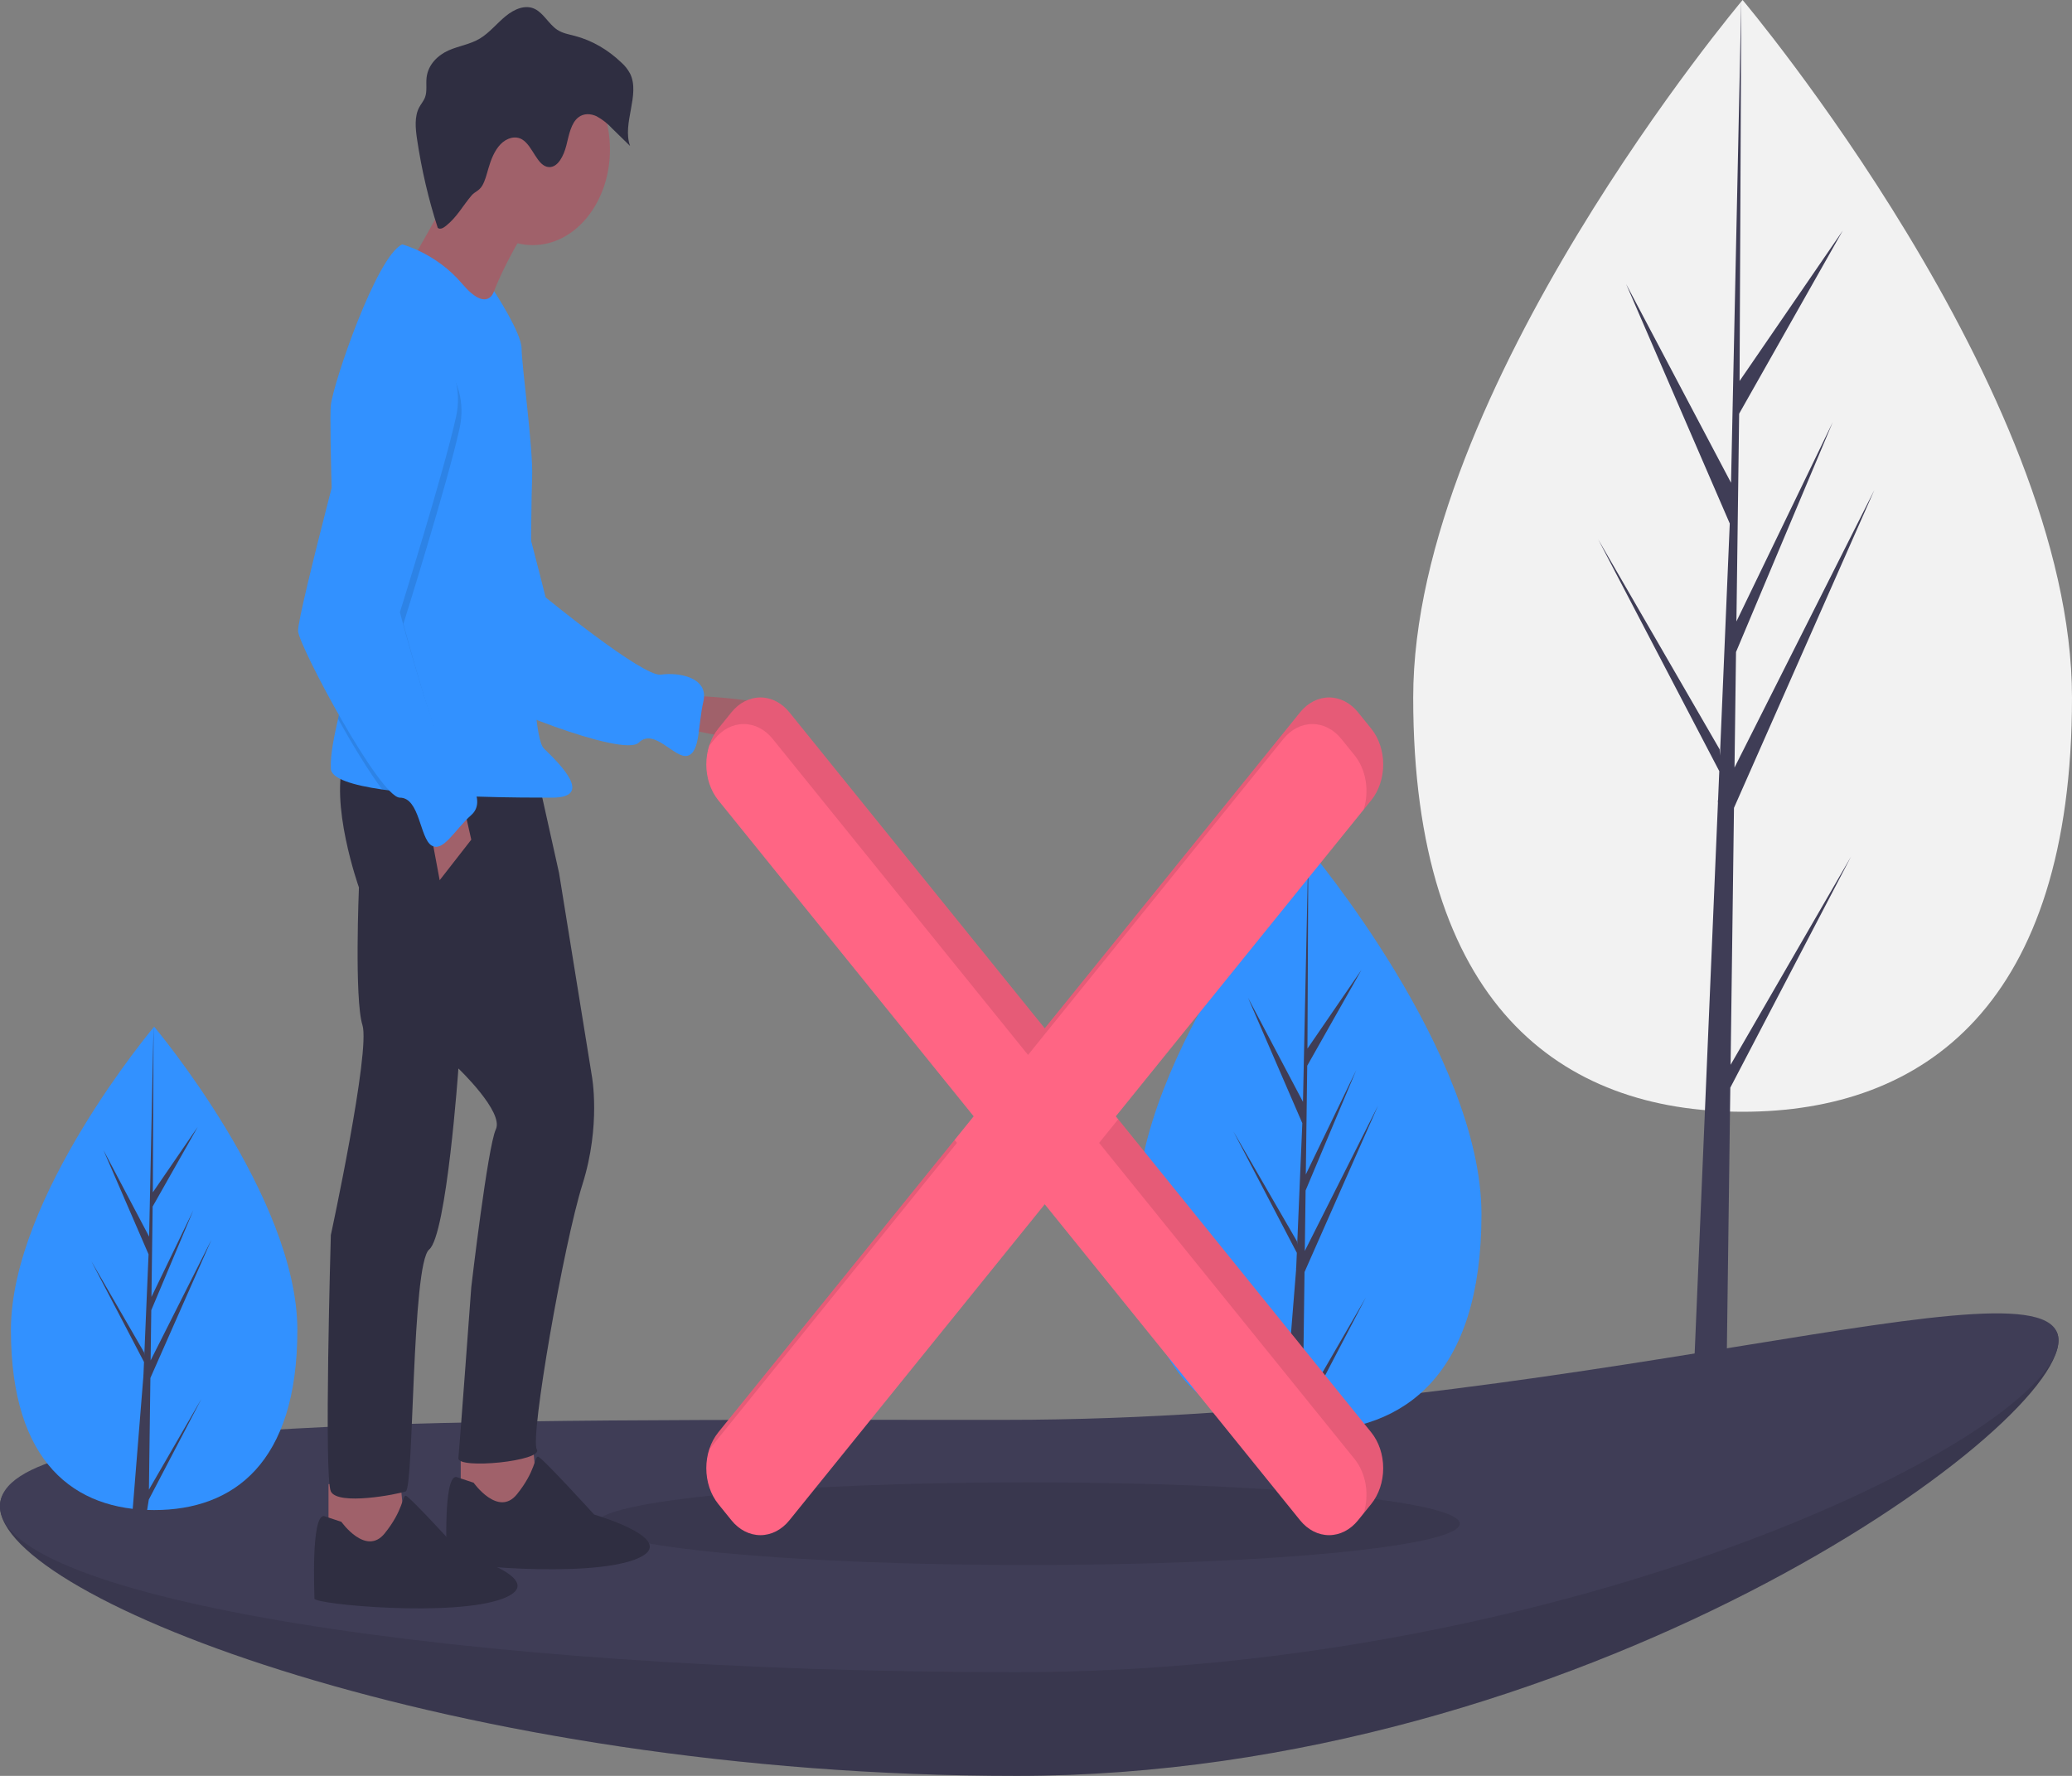 <svg width="2100" height="1800" viewBox="0 0 2100 1800" fill="none" xmlns="http://www.w3.org/2000/svg">
<rect x="0" y="0" width="2100" height="1800" fill="#808080" stroke="none"/>
<g id="errorObr ">
<g id="others">
<path id="Vector" d="M2086.29 1358.56C2086.29 1451.44 1599.49 1800 1030.41 1800C461.33 1800 0 1619.6 0 1526.73C0 1433.85 450.007 1544.24 1019.09 1544.24C1588.16 1544.24 2086.29 1265.68 2086.29 1358.56Z" fill="#3F3D56"/>
<path id="Vector_2" opacity="0.1" d="M2086.29 1358.56C2086.29 1451.44 1599.49 1800 1030.41 1800C461.33 1800 0 1619.6 0 1526.73C0 1433.85 450.007 1544.24 1019.09 1544.24C1588.16 1544.24 2086.29 1265.68 2086.29 1358.56Z" fill="black"/>
<path id="Vector_3" d="M2086.29 1358.56C2086.29 1451.44 1599.49 1694.9 1030.41 1694.9C461.33 1694.9 0 1619.6 0 1526.73C0 1433.85 450.006 1439.14 1019.09 1439.14C1588.16 1439.14 2086.29 1265.68 2086.29 1358.56Z" fill="#3F3D56"/>
<path id="Vector_4" opacity="0.1" d="M1041.94 1586.26C1283.6 1586.26 1479.5 1567.51 1479.5 1544.37C1479.5 1521.24 1283.6 1502.48 1041.94 1502.48C800.278 1502.48 604.373 1521.24 604.373 1544.37C604.373 1567.51 800.278 1586.26 1041.94 1586.26Z" fill="black"/>
<path id="Vector_5" d="M695.298 704.996C695.298 704.996 823.399 707.932 799.677 735.823C775.954 763.715 686.995 735.823 686.995 735.823L695.298 704.996Z" fill="#A0616A"/>
<path id="Vector_6" d="M428.397 366.215C428.397 366.215 480.117 354.783 498.101 406.458C516.084 458.133 553.017 605.507 553.017 605.507C553.017 605.507 651.855 686.477 669.832 683.817C687.809 681.156 718.542 686.585 712.904 710.858C707.267 735.131 709.77 762.656 696.792 766.029C683.814 769.403 663.173 737.201 647.376 752.712C631.579 768.222 490.796 711.57 481.758 699.832C472.72 688.094 397.609 433.921 397.609 433.921C397.609 433.921 400.613 365.386 428.397 366.215Z" fill="#3291FF"/>
<path id="Vector_7" d="M539.324 1457.34L545.254 1518.99L495.438 1535.14L466.97 1518.99V1464.68L539.324 1457.34Z" fill="#A0616A"/>
<path id="Vector_8" d="M405.291 1496.97L411.222 1558.63L361.405 1574.78L332.938 1558.63V1504.31L405.291 1496.97Z" fill="#A0616A"/>
<path id="Vector_9" d="M544.068 783.533L566.604 884.824L599.816 1090.34C599.816 1090.34 609.305 1140.25 590.327 1200.44C571.349 1260.63 536.951 1457.34 544.068 1469.08C551.185 1480.83 463.412 1489.63 464.598 1477.89C465.784 1466.15 477.645 1304.67 477.645 1304.67C477.645 1304.67 494.251 1162.27 502.554 1144.66C510.857 1127.04 464.598 1083 464.598 1083C464.598 1083 452.737 1251.82 434.945 1266.5C417.153 1281.18 419.525 1508.72 411.222 1511.65C402.92 1514.59 342.428 1526.33 335.311 1511.65C328.194 1496.97 335.311 1251.82 335.311 1251.82C335.311 1251.82 375.639 1065.39 367.336 1038.96C359.033 1012.54 363.778 899.504 363.778 899.504C363.778 899.504 332.939 812.893 349.544 767.385L544.068 783.533Z" fill="#2F2E41"/>
<path id="Vector_10" d="M540.509 219.826C540.509 219.826 490.692 296.161 493.065 329.925C495.437 363.689 414.781 268.269 414.781 268.269C414.781 268.269 472.901 171.382 472.901 150.83C472.901 130.279 540.509 219.826 540.509 219.826Z" fill="#A0616A"/>
<path id="Vector_11" d="M539.917 248.452C583.152 248.452 618.201 205.074 618.201 151.564C618.201 98.055 583.152 54.677 539.917 54.677C496.682 54.677 461.633 98.055 461.633 151.564C461.633 205.074 496.682 248.452 539.917 248.452Z" fill="#A0616A"/>
<path id="Vector_12" d="M342.629 728.615C339.082 744.969 334.682 763.51 335.311 779.129C335.714 789.243 357.408 795.879 387.405 800.224C415.219 804.261 450.175 806.316 481.951 807.373C515.316 808.489 545.147 808.489 559.487 808.489C602.188 808.489 567.79 774.725 551.184 758.577C534.579 742.429 538.137 513.423 539.323 484.064C540.509 454.704 528.648 369.561 528.648 353.413C528.648 337.265 500.739 295.119 500.739 295.119C500.739 295.119 494.251 318.181 468.156 287.353C442.061 256.526 407.664 247.718 407.664 247.718C381.569 259.462 337.683 388.644 335.311 410.664C334.35 419.604 335.145 465.391 336.758 517.666C339.094 594.075 343.175 684.4 345.986 693.986C348.204 701.546 345.749 714.229 342.629 728.615Z" fill="#3291FF"/>
<path id="Vector_13" d="M469.342 814.36L477.645 851.061L445.619 892.164L434.945 834.911L469.342 814.36Z" fill="#A0616A"/>
<path id="Vector_14" d="M480.017 1502.85C480.017 1502.85 504.926 1538.08 523.904 1514.59C542.882 1491.1 541.696 1476.42 545.254 1476.42C548.812 1476.42 602.188 1535.14 602.188 1535.14C602.188 1535.14 693.519 1561.57 643.702 1580.65C593.885 1599.73 452.737 1586.52 452.737 1580.65C452.737 1574.78 449.178 1496.97 462.226 1496.97L480.017 1502.85Z" fill="#2F2E41"/>
<path id="Vector_15" d="M345.986 1542.48C345.986 1542.48 370.894 1577.71 389.872 1554.23C408.85 1530.74 407.664 1516.06 411.222 1516.06C414.781 1516.06 468.156 1574.78 468.156 1574.78C468.156 1574.78 559.487 1601.2 509.67 1620.29C459.853 1639.37 318.705 1626.16 318.705 1620.29C318.705 1614.41 315.147 1536.61 328.194 1536.61L345.986 1542.48Z" fill="#2F2E41"/>
<path id="Vector_16" d="M452.025 228.905C449.496 230.927 446.204 232.976 443.672 230.96C434.258 201.901 427.221 171.748 422.667 140.952C421.068 130.135 419.959 118.11 424.814 108.9C426.729 105.268 429.486 102.298 430.889 98.323C433.013 92.304 431.615 85.337 432.32 78.827C433.799 65.189 444.216 55.677 454.69 51.064C465.165 46.451 476.542 45.02 486.526 38.966C496.007 33.218 503.6 23.685 512.391 16.451C521.182 9.217 532.443 4.271 542.233 9.16C550.894 13.484 556.289 24.41 564.475 29.973C570.03 33.748 576.477 34.799 582.678 36.419C599.912 40.945 616.093 50.249 630.003 63.631C633.387 66.619 636.306 70.342 638.616 74.62C649.121 96.025 630.312 125.127 638.61 147.97L620.67 130.45C615.88 125.263 610.476 121.014 604.648 117.848C598.706 115.062 591.668 114.725 586.271 118.875C578.695 124.698 576.641 136.865 573.994 147.405C571.348 157.944 565.497 169.632 556.582 169.362C544.458 168.995 540.218 148.054 529.337 141.424C522.244 137.102 513.316 139.948 507.27 146.252C501.223 152.555 497.595 161.7 494.934 170.913C493.271 176.671 491.711 183.161 488.757 188.151C485.5 193.656 481.333 194.099 477.854 198.209C468.797 208.909 463.229 219.947 452.025 228.905Z" fill="#2F2E41"/>
<path id="Vector_17" opacity="0.1" d="M342.629 728.616C357.373 755.083 373.99 782.388 387.405 800.224C415.22 804.261 450.175 806.316 481.951 807.373C476.274 797.847 469.176 789.755 461.039 783.533C445.62 771.789 408.85 632.33 408.85 632.33C408.85 632.33 453.923 488.468 465.784 434.152C477.645 379.836 431.387 349.009 431.387 349.009C410.036 326.989 373.267 378.368 373.267 378.368C373.267 378.368 354.502 448.421 336.758 517.666C339.094 594.074 343.175 684.4 345.986 693.986C348.204 701.546 345.749 714.229 342.629 728.616Z" fill="black"/>
<path id="Vector_18" d="M427.828 337.265C427.828 337.265 474.087 368.092 462.226 422.408C450.365 476.723 405.292 620.586 405.292 620.586C405.292 620.586 442.062 760.045 457.481 771.789C472.901 783.533 494.251 811.425 477.645 826.104C461.04 840.784 449.178 864.272 437.317 856.932C425.456 849.592 425.456 808.489 405.292 808.489C385.128 808.489 303.286 655.818 302.1 639.67C300.914 623.522 369.708 366.624 369.708 366.624C369.708 366.624 406.478 315.245 427.828 337.265Z" fill="#3291FF"/>
</g>
<g id="trees">
<path id="Vector_19" d="M1501.49 1230.8C1501.49 1393.7 1423.25 1450.58 1326.73 1450.58C1230.21 1450.58 1151.96 1393.7 1151.96 1230.8C1151.96 1067.91 1326.73 860.677 1326.73 860.677C1326.73 860.677 1501.49 1067.91 1501.49 1230.8Z" fill="#3291FF"/>
<path id="Vector_20" d="M1322.15 1289.33L1396.64 1120.67L1322.43 1267.94L1323.24 1206.65L1374.57 1084.62L1323.45 1190.42L1324.9 1080.17L1379.87 983.028L1325.12 1062.84L1326.03 860.677L1320.59 1116.84L1264.92 1011.38L1319.92 1138.45L1314.71 1261.58L1314.55 1258.31L1250.12 1146.89L1314.36 1269.86L1313.71 1285.26L1313.59 1285.49L1313.64 1286.76L1300.43 1451.07H1318.08L1320.2 1437.79L1384.28 1315.12L1320.36 1425.66L1322.15 1289.33Z" fill="#3F3D56"/>
<path id="Vector_21" d="M2100 707.036C2100 1018.21 1950.53 1126.86 1766.15 1126.86C1581.77 1126.86 1432.3 1018.21 1432.3 707.036C1432.3 395.862 1766.15 0 1766.15 0C1766.15 0 2100 395.862 2100 707.036Z" fill="#F2F2F2"/>
<path id="Vector_22" d="M1753.99 1079.26L1757.41 818.836L1899.7 496.654L1757.95 777.983L1759.48 660.884L1857.55 427.79L1759.89 629.897V629.9L1762.65 419.293L1867.67 233.72L1763.09 386.176L1764.82 0L1753.96 511.227L1754.85 490.138L1648.09 287.874L1753.14 530.621L1743.19 765.83L1742.9 759.588L1619.81 546.736L1742.52 781.643L1741.28 811.059L1741.06 811.502L1741.16 813.915L1715.92 1410.66H1749.64L1753.69 1102.43L1876.1 868.1L1753.99 1079.26Z" fill="#3F3D56"/>
<path id="Vector_23" d="M301.375 1348.05C301.375 1483.34 236.39 1530.58 156.225 1530.58C76.061 1530.58 11.075 1483.34 11.075 1348.05C11.075 1212.76 156.225 1040.65 156.225 1040.65C156.225 1040.65 301.375 1212.76 301.375 1348.05Z" fill="#3291FF"/>
<path id="Vector_24" d="M152.424 1396.66L214.292 1256.58L152.657 1378.9L153.326 1327.99L195.964 1226.64L153.503 1314.51L154.705 1222.95L200.362 1142.26L154.893 1208.55L155.644 1040.65L151.127 1253.4L104.892 1165.81L150.567 1271.35L146.243 1373.61L146.115 1370.9L92.6 1278.36L145.951 1380.49L145.411 1393.28L145.314 1393.47L145.358 1394.52L134.384 1530.99H149.047L150.806 1519.96L204.027 1418.08L150.939 1509.89L152.424 1396.66Z" fill="#3F3D56"/>
</g>
<g id="error">
<path id="Vector_25" d="M1389.72 738.508L1376.38 721.994C1368.59 712.361 1358.04 706.949 1347.03 706.949C1336.02 706.949 1325.47 712.361 1317.68 721.994L1058.86 1042.32L800.038 721.994C792.255 712.361 781.698 706.949 770.691 706.949C759.684 706.949 749.128 712.361 741.345 721.994L728.001 738.508C724.148 743.278 721.091 748.94 719.005 755.172C716.919 761.404 715.846 768.083 715.846 774.828C715.846 781.574 716.919 788.253 719.005 794.485C721.091 800.717 724.148 806.379 728.001 811.149L986.825 1131.48L728.001 1451.81C724.148 1456.58 721.091 1462.24 719.005 1468.47C716.919 1474.7 715.846 1481.38 715.846 1488.13C715.846 1494.87 716.919 1501.55 719.005 1507.78C721.091 1514.02 724.148 1519.68 728.001 1524.45L741.345 1540.96C749.128 1550.6 759.684 1556.01 770.691 1556.01C781.698 1556.01 792.255 1550.6 800.038 1540.96L1058.86 1220.63L1317.68 1540.96C1325.47 1550.6 1336.02 1556.01 1347.03 1556.01C1358.04 1556.01 1368.59 1550.6 1376.38 1540.96L1389.72 1524.45C1397.5 1514.82 1401.88 1501.75 1401.88 1488.13C1401.88 1474.51 1397.5 1461.44 1389.72 1451.81L1130.9 1131.48L1389.72 811.149C1397.5 801.516 1401.88 788.451 1401.88 774.828C1401.88 761.206 1397.5 748.141 1389.72 738.508V738.508Z" fill="#FF6584"/>
<path id="Vector_26" opacity="0.1" d="M718.765 1469.22L969.902 1158.41L967.485 1155.41L728.001 1451.81C723.99 1456.77 720.846 1462.7 718.765 1469.22V1469.22Z" fill="black"/>
<path id="Vector_27" opacity="0.1" d="M724.423 748.921C732.206 739.289 742.762 733.877 753.769 733.877C764.776 733.877 775.332 739.289 783.115 748.921L1041.94 1069.25L1300.76 748.921C1308.55 739.289 1319.1 733.877 1330.11 733.877C1341.12 733.877 1351.67 739.289 1359.45 748.921L1372.8 765.436C1378.52 772.522 1382.45 781.526 1384.09 791.339C1385.73 801.152 1385.02 811.344 1382.04 820.661L1389.72 811.148C1393.57 806.379 1396.63 800.716 1398.72 794.485C1400.8 788.253 1401.88 781.574 1401.88 774.828C1401.88 768.083 1400.8 761.404 1398.72 755.172C1396.63 748.94 1393.57 743.278 1389.72 738.508L1376.38 721.993C1368.59 712.361 1358.04 706.949 1347.03 706.949C1336.02 706.949 1325.47 712.361 1317.68 721.993L1058.86 1042.32L800.038 721.993C792.255 712.361 781.698 706.949 770.691 706.949C759.684 706.949 749.128 712.361 741.345 721.993L728.001 738.508C723.99 743.468 720.846 749.396 718.765 755.924L724.423 748.921Z" fill="black"/>
<path id="Vector_28" opacity="0.1" d="M1133.31 1134.47L1113.98 1158.41L1372.8 1478.74C1378.52 1485.82 1382.45 1494.83 1384.09 1504.64C1385.73 1514.45 1385.02 1524.64 1382.04 1533.96L1389.72 1524.45C1393.57 1519.68 1396.63 1514.02 1398.72 1507.78C1400.8 1501.55 1401.88 1494.87 1401.88 1488.13C1401.88 1481.38 1400.8 1474.7 1398.72 1468.47C1396.63 1462.24 1393.57 1456.58 1389.72 1451.81L1133.31 1134.47Z" fill="black"/>
</g>
</g>
</svg>
